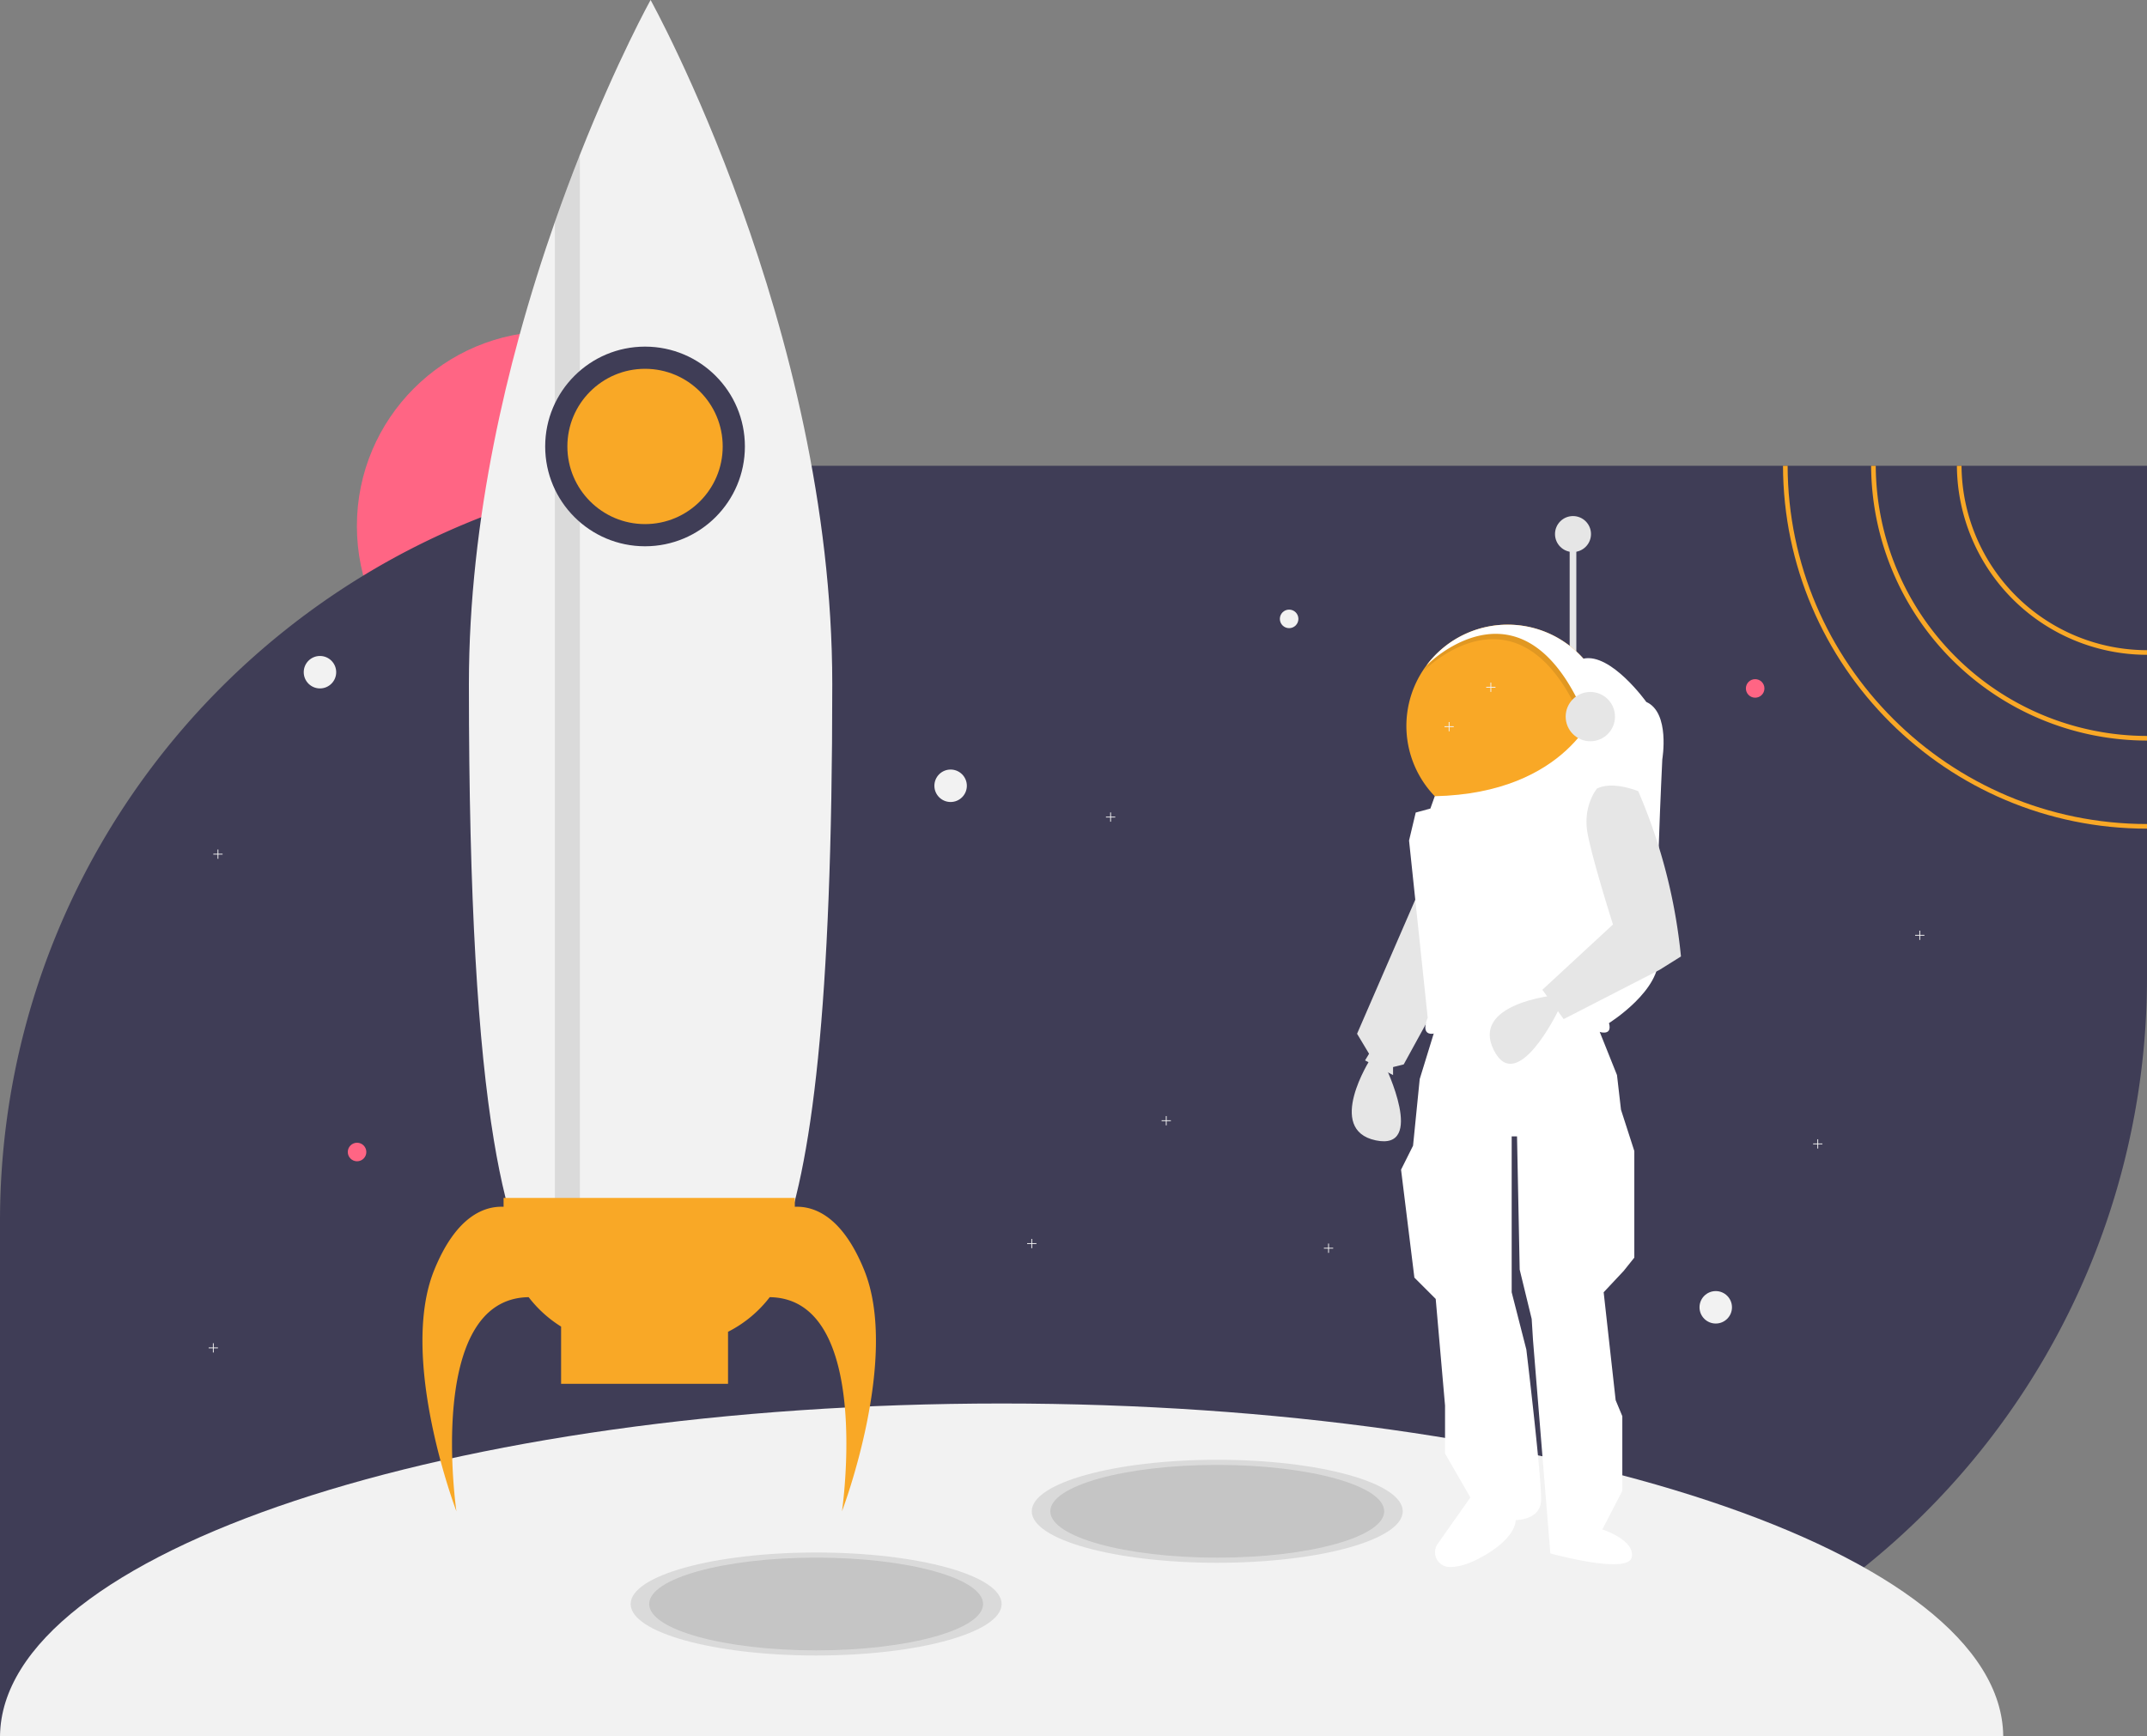 <svg xmlns="http://www.w3.org/2000/svg" id="e4da07c6-3f45-486e-a553-879e7f222c67" data-name="Layer 1" viewBox="0 0 926 749" class="injected-svg ClassicGrid__ImageFile-sc-td9pmq-4 fNAcXv grid_media" xmlns:xlink="http://www.w3.org/1999/xlink"><rect x="0" y="0" width="926" height="749" fill="#808080" stroke="none"/><title>to_the_moon</title><circle cx="237.905" cy="226.935" r="83.979" fill="#ff6584"></circle><path d="M1063,276.46V497.34a325.991,325.991,0,0,1-326,326H137V602.46c0-118.03,62.73-221.42,156.68-278.63a323.577,323.577,0,0,1,50.88-25.18,320.09,320.09,0,0,1,31.76-10.53c.21-.07.43-.13.64-.18q4.77-1.305,9.6-2.46c.18-.05.35-.09.53-.13a326.116,326.116,0,0,1,60.47-8.53c2.41-.11,4.82-.2,7.25-.25.87-.03,1.75-.05,2.64-.05q2.76-.06,5.55-.06Z" transform="translate(-137 -75.5)" fill="#3f3d56"></path><path d="M569,681c-238.086,0-431.181,64.201-431.99,143.5h863.981C1000.181,745.201,807.086,681,569,681Z" transform="translate(-137 -75.5)" fill="#f2f2f2"></path><g opacity="0.1"><ellipse cx="352" cy="692" rx="80" ry="22.222"></ellipse></g><g opacity="0.1"><ellipse cx="525" cy="652" rx="80" ry="22.222"></ellipse></g><g opacity="0.1"><ellipse cx="352" cy="692" rx="72" ry="20"></ellipse></g><g opacity="0.1"><ellipse cx="525" cy="652" rx="72" ry="20"></ellipse></g><circle cx="138" cy="290" r="7" fill="#f2f2f2"></circle><circle cx="740" cy="564" r="7" fill="#f2f2f2"></circle><circle cx="410" cy="339" r="7" fill="#f2f2f2"></circle><circle cx="757" cy="297" r="4" fill="#ff6584"></circle><circle cx="154" cy="497" r="4" fill="#ff6584"></circle><polygon points="94 581.322 92.178 581.322 92.178 579.5 91.822 579.5 91.822 581.322 90 581.322 90 581.678 91.822 581.678 91.822 583.5 92.178 583.5 92.178 581.678 94 581.678 94 581.322" fill="#f2f2f2"></polygon><polygon points="679 433.322 677.178 433.322 677.178 431.5 676.822 431.5 676.822 433.322 675 433.322 675 433.678 676.822 433.678 676.822 435.5 677.178 435.5 677.178 433.678 679 433.678 679 433.322" fill="#f2f2f2"></polygon><polygon points="830 403.322 828.178 403.322 828.178 401.5 827.822 401.5 827.822 403.322 826 403.322 826 403.678 827.822 403.678 827.822 405.5 828.178 405.5 828.178 403.678 830 403.678 830 403.322" fill="#f2f2f2"></polygon><polygon points="505 483.322 503.178 483.322 503.178 481.5 502.822 481.5 502.822 483.322 501 483.322 501 483.678 502.822 483.678 502.822 485.5 503.178 485.5 503.178 483.678 505 483.678 505 483.322" fill="#f2f2f2"></polygon><polygon points="786 493.322 784.178 493.322 784.178 491.5 783.822 491.5 783.822 493.322 782 493.322 782 493.678 783.822 493.678 783.822 495.5 784.178 495.5 784.178 493.678 786 493.678 786 493.322" fill="#f2f2f2"></polygon><polygon points="447 536.322 445.178 536.322 445.178 534.5 444.822 534.5 444.822 536.322 443 536.322 443 536.678 444.822 536.678 444.822 538.5 445.178 538.5 445.178 536.678 447 536.678 447 536.322" fill="#f2f2f2"></polygon><polygon points="575 538.322 573.178 538.322 573.178 536.5 572.822 536.5 572.822 538.322 571 538.322 571 538.678 572.822 538.678 572.822 540.5 573.178 540.5 573.178 538.678 575 538.678 575 538.322" fill="#f2f2f2"></polygon><polygon points="96 368.322 94.178 368.322 94.178 366.5 93.822 366.5 93.822 368.322 92 368.322 92 368.678 93.822 368.678 93.822 370.5 94.178 370.5 94.178 368.678 96 368.678 96 368.322" fill="#f2f2f2"></polygon><rect x="676.997" y="230.689" width="2.874" height="58.063" fill="#e6e6e6"></rect><polygon points="611.748 385.046 585.303 445.984 590.477 454.607 588.752 457.481 600.825 463.805 600.825 460.356 605.424 459.206 624.97 423.563 611.748 385.046" fill="#e6e6e6"></polygon><path d="M728.052,532.407s-19.546,30.469,2.3,35.068,4.024-32.194,4.024-32.194Z" transform="translate(-137 -75.5)" fill="#e6e6e6"></path><path d="M756.221,518.609l-6.899,22.421-2.874,28.744-5.174,10.348,5.749,46.566,9.198,9.198,4.024,45.991v20.696l10.923,18.971-14.066,19.964a6.361,6.361,0,0,0,4.99,10.031c3.105.082,7.199-.796,12.525-3.55,16.672-8.623,16.097-16.672,16.097-16.672s10.348,0,10.923-8.048-6.324-65.537-6.324-65.537l-6.324-24.72V565.75h2.3l1.15,57.489,5.174,21.271.575,9.198,7.474,91.982s33.343,9.198,35.068,1.725-12.647-12.073-12.647-12.073l8.623-16.672V686.476l-2.874-6.899-5.174-46.566,8.623-9.198,4.599-5.749V572.074l-5.749-17.821-1.725-14.947-9.198-22.995S783.241,502.512,756.221,518.609Z" transform="translate(-137 -75.5)" fill="#fff"></path><path d="M830.956,388.685a43.691,43.691,0,1,1-78.759-26.06l.012-.012a43.687,43.687,0,0,1,78.748,26.071Z" transform="translate(-137 -75.5)" fill="#f9a826"></path><g opacity="0.1"><path d="M824.747,370.571l-3.564,20.414c-26.784-69.527-69.389-26.818-70.124-26.071a43.691,43.691,0,0,1,73.689,5.657Z" transform="translate(-137 -75.5)"></path></g><path d="M825.897,368.271l-3.564,20.414c-26.784-69.527-69.389-26.818-70.124-26.071a43.691,43.691,0,0,1,73.689,5.657Z" transform="translate(-137 -75.5)" fill="#fff"></path><path d="M819.908,359.653l5.989,20.79s-12.433,37.263-70.086,38.562l-1.89,5.323-6.324,1.725-2.874,12.073,8.048,76.46s-3.449,7.474,2.3,6.899c0,0,37.942-12.647,70.711-1.15,0,0,6.899,2.874,5.174-3.449,0,0,22.995-14.372,21.271-29.319s1.725-84.508,1.725-84.508,3.449-20.121-6.899-24.72C847.053,378.337,831.855,357.065,819.908,359.653Z" transform="translate(-137 -75.5)" fill="#fff"></path><path d="M807.304,504.918s-36.018,3.617-26.048,23.591,27.725-16.851,27.725-16.851Z" transform="translate(-137 -75.5)" fill="#e6e6e6"></path><path d="M825.782,415.705s-6.324,7.474-4.024,19.546,10.923,39.092,10.923,39.092L802.212,502.512,811.41,515.16l41.392-21.271L862,488.14v0A238.507,238.507,0,0,0,845.108,420.5l-1.504-3.645S832.681,412.256,825.782,415.705Z" transform="translate(-137 -75.5)" fill="#e6e6e6"></path><circle cx="685.908" cy="309.161" r="10.635" fill="#e6e6e6"></circle><circle cx="678.434" cy="230.402" r="7.761" fill="#e6e6e6"></circle><polygon points="481 352.322 479.178 352.322 479.178 350.5 478.822 350.5 478.822 352.322 477 352.322 477 352.678 478.822 352.678 478.822 354.5 479.178 354.5 479.178 352.678 481 352.678 481 352.322" fill="#f2f2f2"></polygon><polygon points="645 296.322 643.178 296.322 643.178 294.5 642.822 294.5 642.822 296.322 641 296.322 641 296.678 642.822 296.678 642.822 298.5 643.178 298.5 643.178 296.678 645 296.678 645 296.322" fill="#f2f2f2"></polygon><polygon points="627 313.322 625.178 313.322 625.178 311.5 624.822 311.5 624.822 313.322 623 313.322 623 313.678 624.822 313.678 624.822 315.5 625.178 315.5 625.178 313.678 627 313.678 627 313.322" fill="#f2f2f2"></polygon><circle cx="556" cy="267" r="4" fill="#f2f2f2"></circle><path d="M495.958,370.695c0,279.044-35.088,279.044-78.36,279.044-22.371,0-42.554,0-56.826-38.546-4.103-11.078-7.728-25.362-10.767-43.75-6.843-41.333-10.767-103.447-10.767-196.748,0-35.878,4.247-71.05,10.767-103.901,3.134-15.815,6.795-31.081,10.767-45.64,4.857-17.825,10.181-34.586,15.552-49.923,3.601-10.312,7.238-19.991,10.767-28.927,16.306-41.249,30.506-66.803,30.506-66.803S495.958,216.583,495.958,370.695Z" transform="translate(-137 -75.5)" fill="#f2f2f2"></path><g opacity="0.1"><path d="M387.092,142.303V628.803h-10.767V171.23C379.926,160.918,383.563,151.24,387.092,142.303Z" transform="translate(-137 -75.5)"></path></g><circle cx="278.205" cy="192.609" r="43.068" fill="#3f3d56"></circle><path d="M509.716,623.419c-9.576-23.572-21.871-27.638-29.908-27.285v-3.82H354.193v3.82c-8.037-.354-20.332,3.713-29.908,27.285C308.732,661.702,333.855,727.5,333.855,727.5s-13.426-91.767,31.158-92.371A52.762,52.762,0,0,0,379,647.819V672.5h72V650.066a52.707,52.707,0,0,0,17.987-14.937C513.571,635.733,500.145,727.5,500.145,727.5S525.268,661.702,509.716,623.419Z" transform="translate(-137 -75.5)" fill="#f9a826"></path><circle cx="278.205" cy="192.609" r="33.497" fill="#f9a826"></circle><path d="M983.01,276.46h-2A82.085,82.085,0,0,0,1063,358v-2A80.079,80.079,0,0,1,983.01,276.46Z" transform="translate(-137 -75.5)" fill="#f9a826"></path><path d="M946.01,276.46h-2A119.115,119.115,0,0,0,1063,395v-2A117.122,117.122,0,0,1,946.01,276.46Z" transform="translate(-137 -75.5)" fill="#f9a826"></path><path d="M908,276.46h-2C906.25,362.82,976.58,433,1063,433v-2C977.68,431,908.25,361.72,908,276.46Z" transform="translate(-137 -75.5)" fill="#f9a826"></path></svg>